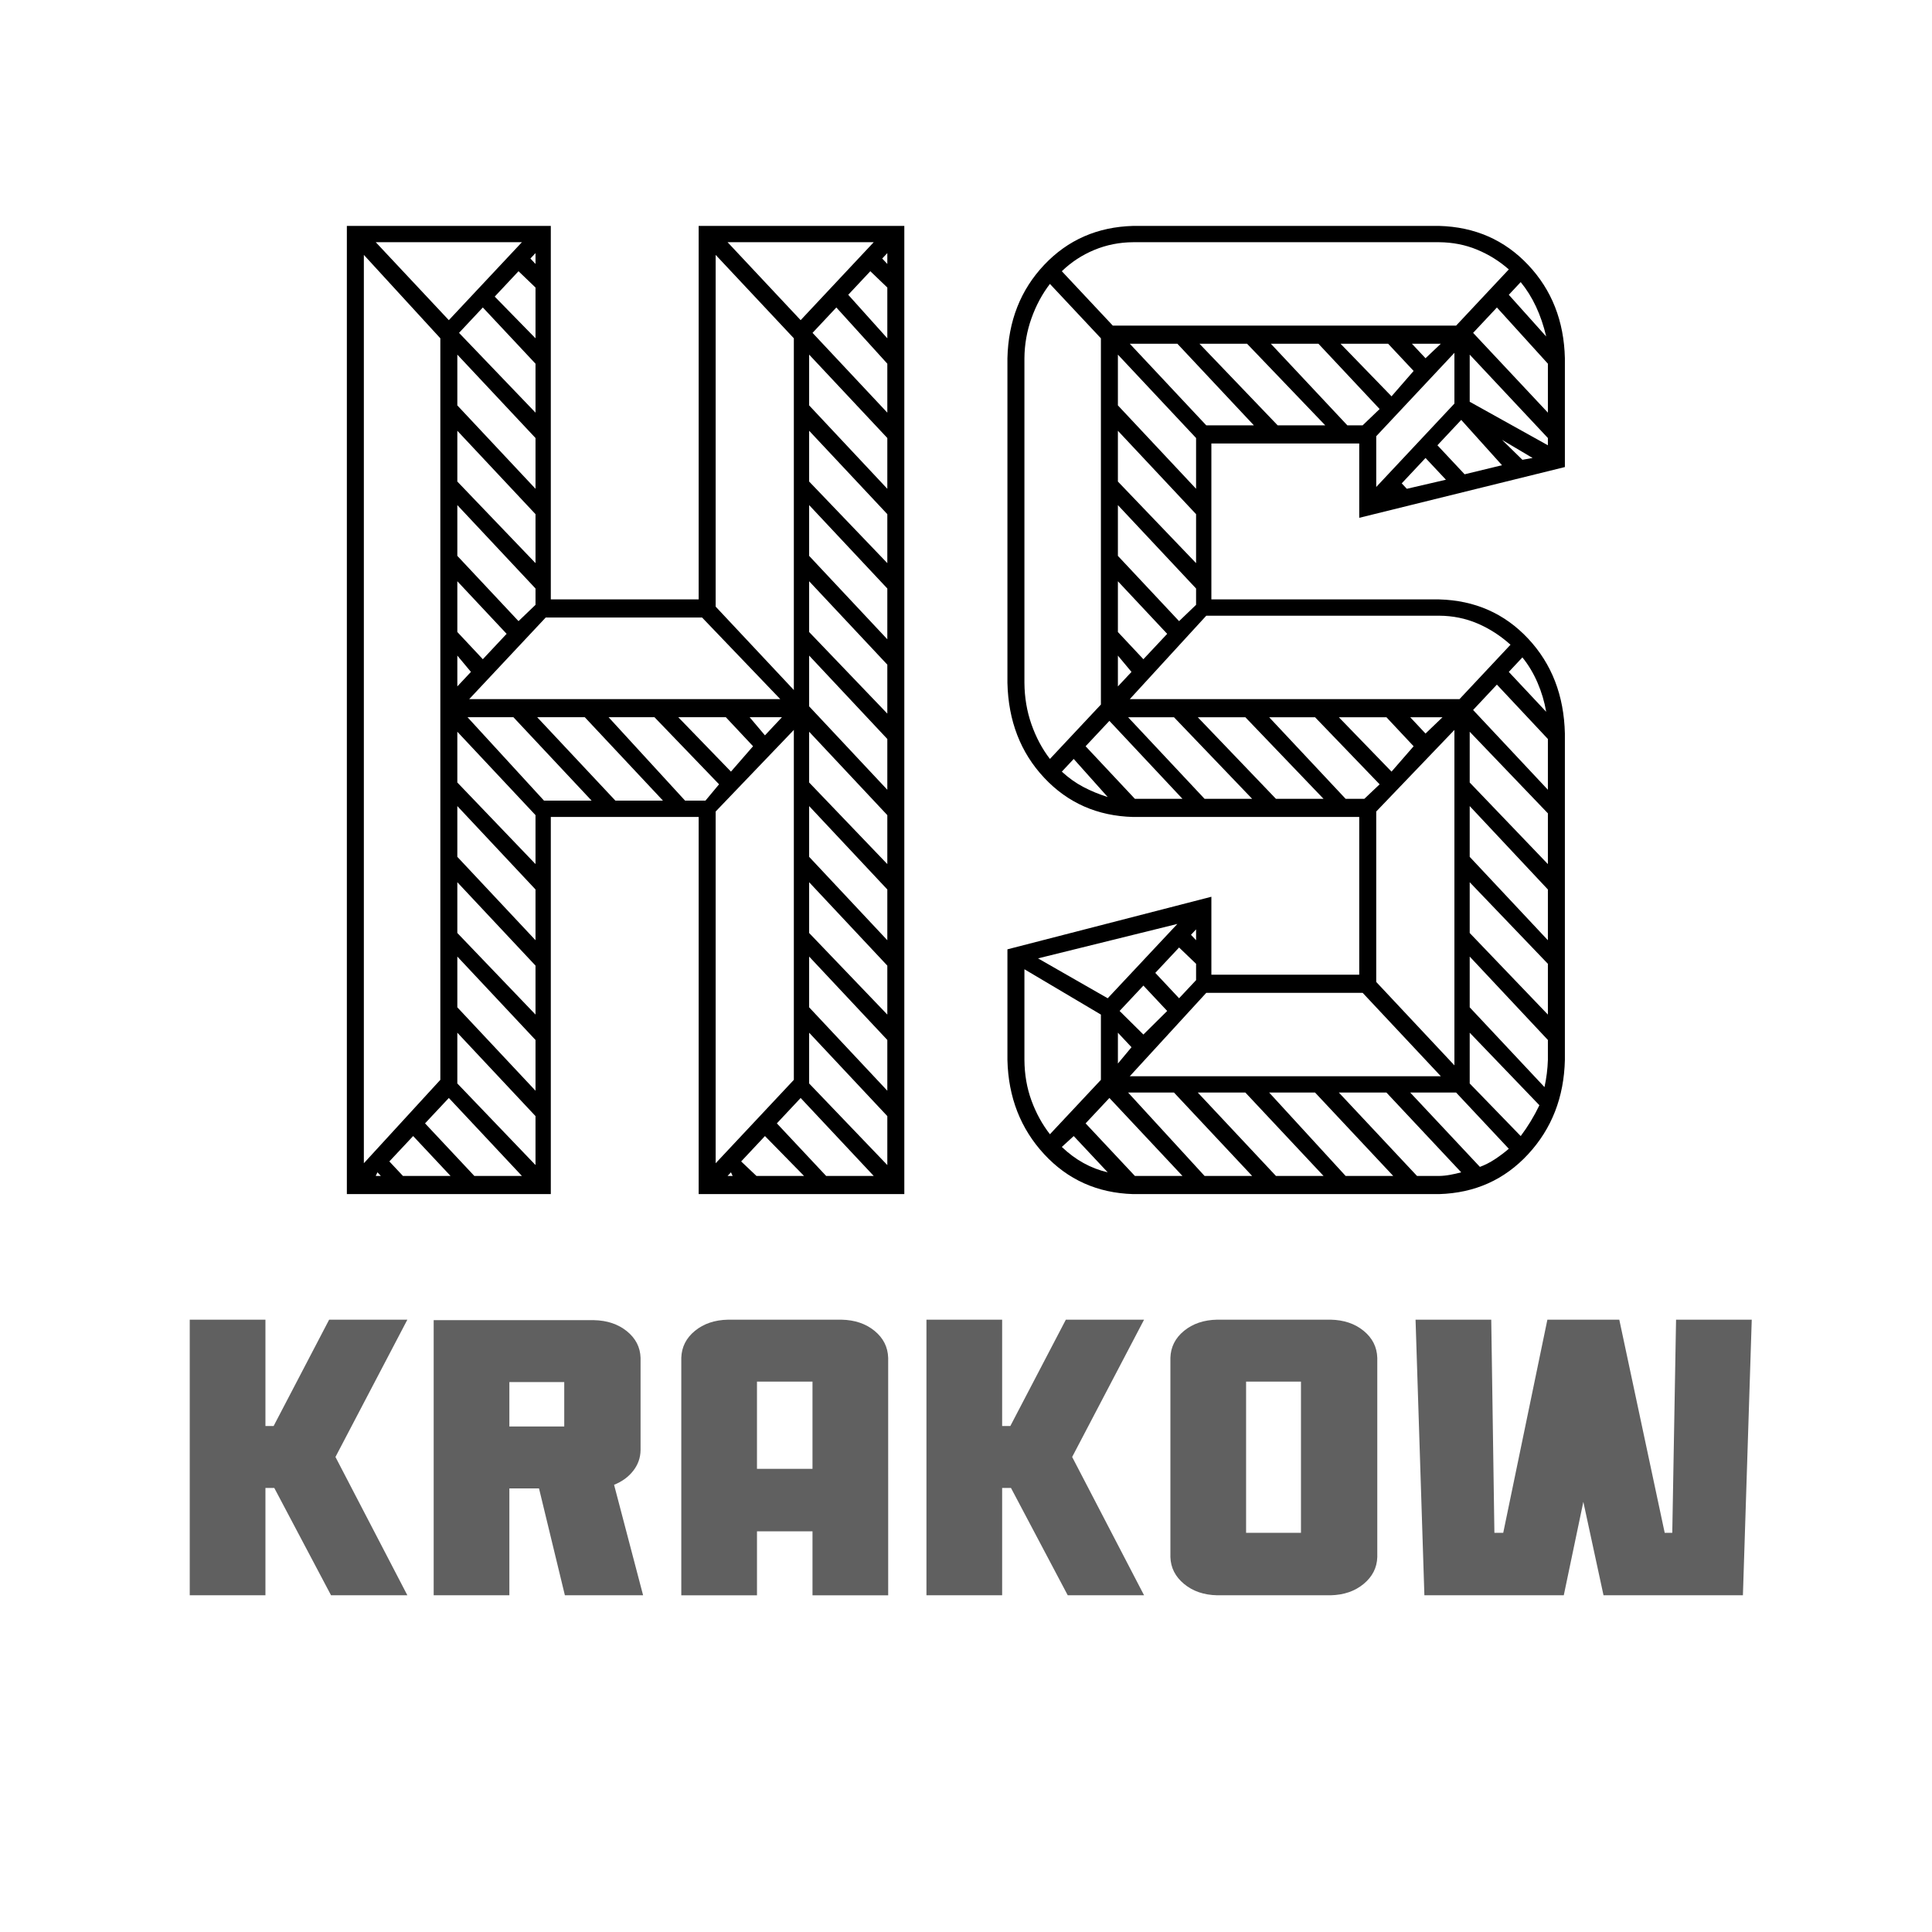 <?xml version="1.0" encoding="UTF-8" standalone="no"?>
<!-- Created with Inkscape (http://www.inkscape.org/) -->

<svg
   xmlns:dc="http://purl.org/dc/elements/1.1/"
   xmlns:cc="http://creativecommons.org/ns#"
   xmlns:rdf="http://www.w3.org/1999/02/22-rdf-syntax-ns#"
   xmlns:svg="http://www.w3.org/2000/svg"
   xmlns="http://www.w3.org/2000/svg"
   xmlns:sodipodi="http://sodipodi.sourceforge.net/DTD/sodipodi-0.dtd"
   xmlns:inkscape="http://www.inkscape.org/namespaces/inkscape"
   id="svg3048"
   height="1000"
   width="1000"
   version="1.1"
   inkscape:version="0.48.4 r9939"
   sodipodi:docname="avatar.svg">
  <defs
     id="defs3974" />
  <sodipodi:namedview
     pagecolor="#ffffff"
     bordercolor="#666666"
     borderopacity="1"
     objecttolerance="10"
     gridtolerance="10"
     guidetolerance="10"
     inkscape:pageopacity="0"
     inkscape:pageshadow="2"
     inkscape:window-width="1248"
     inkscape:window-height="690"
     id="namedview3972"
     showgrid="false"
     inkscape:zoom="0.236"
     inkscape:cx="1021.1166"
     inkscape:cy="666.42009"
     inkscape:window-x="0"
     inkscape:window-y="36"
     inkscape:window-maximized="0"
     inkscape:current-layer="svg3048" />
  <g
     line-height="125%"
     font-size="40px"
     transform="matrix(6.109,0,0,6.517,-492.714,-422.913)"
     style="font-size:40px;font-style:normal;font-weight:normal;line-height:125%;letter-spacing:0px;word-spacing:0px;fill:#000000;font-family:Sans"
     id="flowRoot3067">
    <path
       inkscape:connector-curvature="0"
       d="m 139.85,82.835 0,29.664 -12.528,0 0,-29.664 -17.28,0 0,76.895 17.28,0 0,-29.952 12.528,0 0,29.952 17.424,0 0,-76.895 z m 8.064,40.031 0,27.792 -6.624,6.624 0,-27.936 z m 0,-31.104 0,27.936 -6.624,-6.624 0,-27.936 z m -5.616,-7.632 12.384,0 -6.192,6.192 z m 1.872,37.728 2.736,0 -1.44,1.44 z m 0.288,2.304 -1.872,2.016 -4.464,-4.32 4.032,0 z m -1.728,34.128 -0.432,0 0.288,-0.288 z m 2.736,-3.168 3.312,3.168 -4.032,0 -1.296,-1.152 z m 3.024,-3.024 6.192,6.192 -4.032,0 -4.176,-4.176 z m 0.72,-5.184 6.624,6.624 0,3.888 -6.624,-6.48 z m 0,-6.048 6.624,6.624 0,4.032 -6.624,-6.624 z m 0,-5.904 6.624,6.624 0,3.888 -6.624,-6.48 z m 0,-6.048 6.624,6.624 0,4.032 -6.624,-6.624 z m 0,-5.904 6.624,6.624 0,3.888 -6.624,-6.48 z m 0,-6.048 6.624,6.624 0,4.032 -6.624,-6.624 z m 0,-5.904 6.624,6.624 0,3.888 -6.624,-6.48 z m 0,-6.048 6.624,6.624 0,4.032 -6.624,-6.624 z m 0,-5.904 6.624,6.624 0,3.888 -6.624,-6.48 z m 0,-6.048 6.624,6.624 0,4.032 -6.624,-6.624 z m 2.304,-3.744 4.32,4.464 0,3.888 -6.336,-6.336 z m 2.88,-2.88 1.44,1.296 0,4.032 -3.312,-3.456 z m 1.44,-1.44 0,0.864 -0.432,-0.432 z m -9.072,35.424 -26.352,0 6.48,-6.48 13.248,0 z m -9.936,8.064 -4.032,0 -6.624,-6.624 4.032,0 z m -10.8,-40.751 0,4.032 -3.456,-3.312 2.016,-2.016 z m 0,6.048 0,3.888 -6.48,-6.336 2.016,-2.016 z m 0,9.936 -6.624,-6.624 0,-4.032 6.624,6.624 z m 0,2.016 0,3.888 -6.624,-6.48 0,-4.032 z m 0,41.759 0,4.032 -6.624,-6.624 0,-4.032 z m -5.472,-29.232 -1.152,1.152 0,-2.448 z m -1.152,-3.168 0,-4.032 4.176,4.176 -2.016,2.016 z m 0,-6.048 0,-4.032 6.624,6.624 0,1.296 -1.44,1.296 z m 6.624,-24.048 0,0.864 -0.432,-0.432 z m -13.536,-0.864 12.384,0 -6.192,6.192 z m 5.472,66.527 -6.48,6.624 0,-72.143 6.48,6.624 z m -5.04,7.632 -0.432,0 0.144,-0.288 z m 2.736,-3.168 3.168,3.168 -4.032,0 -1.152,-1.152 z m 3.024,-3.024 6.192,6.192 -4.032,0 -4.176,-4.176 z m 0.72,-5.184 6.624,6.624 0,3.888 -6.624,-6.48 z m 0,-11.952 6.624,6.624 0,3.888 -6.624,-6.48 z m 0,-6.048 6.624,6.624 0,4.032 -6.624,-6.624 z m 0,-1.872 0,-4.032 6.624,6.624 0,3.888 z m 0.864,-5.184 3.888,0 6.624,6.624 -4.032,0 z m 11.952,0 3.888,0 5.472,5.328 -1.152,1.296 -1.728,0 z"
       id="path3138" />
    <path
       inkscape:connector-curvature="0"
       d="m 183.29,112.5 0,-12.384 12.528,0 0,5.904 17.424,-4.032 0,-8.64 c -0.075,-2.958 -1.113,-5.43 -3.114,-7.416 -2.001,-1.986 -4.515,-3.018 -7.542,-3.096 h -25.92 c -3.027,0.078 -5.541,1.11 -7.542,3.096 -2.001,1.986 -3.039,4.458 -3.114,7.416 v 25.776 c 0.075,3.027 1.113,5.541 3.114,7.542 2.001,2.001 4.515,3.039 7.542,3.114 h 19.152 v 12.528 h -12.528 v -6.192 l -17.28,4.176 v 8.784 c 0.075,2.964 1.113,5.46 3.114,7.488 2.001,2.028 4.515,3.084 7.542,3.168 h 25.92 c 3.027,-0.084 5.541,-1.14 7.542,-3.168 2.001,-2.028 3.039,-4.524 3.114,-7.488 v -25.92 c -0.075,-3.027 -1.113,-5.541 -3.114,-7.542 -2.001,-2.001 -4.515,-3.039 -7.542,-3.114 z m 25.2,43.631 c -0.363,0.294 -0.753,0.57 -1.17,0.828 -0.417,0.258 -0.843,0.462 -1.278,0.612 l -5.904,-5.904 h 3.888 l 4.464,4.464 z m -11.232,-26.784 6.624,-6.48 0,26.64 -6.624,-6.624 z m 2.88,-7.488 2.736,0 -1.44,1.296 z m 0.288,2.304 -1.872,2.016 -4.464,-4.32 4.032,0 z m 11.376,23.328 0,1.584 c -0.024,0.72 -0.12,1.44 -0.288,2.16 l -6.336,-6.336 v -4.032 z m -6.624,-12.528 6.624,6.48 0,4.032 -6.624,-6.48 z m 0,-6.048 6.624,6.624 0,4.032 -6.624,-6.624 z m 0,-5.904 6.624,6.48 0,4.032 -6.624,-6.48 z m 2.304,-3.744 4.32,4.32 0,4.032 -6.336,-6.336 z m 2.16,-2.16 c 0.507,0.585 0.933,1.251 1.278,1.998 0.345,0.747 0.591,1.521 0.738,2.322 l -3.168,-3.168 z m -7.056,-3.312 c 1.152,0.006 2.232,0.21 3.24,0.612 1.008,0.402 1.944,0.966 2.808,1.692 l -4.32,4.32 h -27.936 l 6.48,-6.624 h 19.728 z m -28.08,14.4 c -0.72,-0.21 -1.404,-0.474 -2.052,-0.792 -0.648,-0.318 -1.26,-0.726 -1.836,-1.224 l 1.008,-1.008 z m 0.144,-6.048 6.192,6.192 -4.032,0 -4.176,-4.176 z m 7.344,-18.432 -6.624,-6.624 0,-4.032 6.624,6.624 z m -6.624,11.376 0,-4.032 4.176,4.176 -2.016,2.016 z m 6.624,-9.36 0,3.888 -6.624,-6.48 0,-4.032 z m -6.624,3.312 0,-4.032 6.624,6.624 0,1.296 -1.44,1.296 z m 1.152,9.216 -1.152,1.152 0,-2.448 z m 3.6,3.6 6.624,6.48 -4.032,0 -6.48,-6.48 z m 6.048,0 6.624,6.48 -4.032,0 -6.624,-6.48 z m -9.792,-29.664 4.032,0 6.48,6.48 -4.032,0 z m 16.56,6.48 -4.032,0 -6.624,-6.48 4.032,0 z m -4.608,-6.48 4.032,0 5.184,5.184 -1.44,1.296 -1.296,0 z m 23.472,1.584 0,3.888 -6.336,-6.336 2.016,-2.016 z m -7.92,-0.864 0,4.032 -6.624,6.624 0,-4.032 z m -2.448,8.352 1.728,1.728 -3.312,0.72 -0.432,-0.432 z m 3.024,-3.024 3.456,3.6 -3.168,0.72 -2.304,-2.304 z m 6.048,3.024 -0.864,0.144 -1.728,-1.584 z m -5.328,-8.208 6.624,6.624 0,0.576 -6.624,-3.456 z m -4.896,-0.864 2.448,0 -1.296,1.152 z m 0.144,2.16 -1.872,2.016 -4.32,-4.176 4.032,0 z m 8.064,-6.048 1.008,-1.008 c 1.008,1.152 1.728,2.592 2.16,4.32 z m -5.904,-4.176 c 1.155,0.009 2.229,0.207 3.222,0.594 0.993,0.387 1.887,0.909 2.682,1.566 l -4.464,4.464 h -29.088 l -4.32,-4.32 c 0.801,-0.726 1.719,-1.29 2.754,-1.692 1.035,-0.402 2.133,-0.606 3.294,-0.612 h 25.92 z m -35.136,9.216 c 0.009,-1.092 0.207,-2.148 0.594,-3.168 0.387,-1.02 0.909,-1.932 1.566,-2.736 l 4.32,4.32 v 29.088 l -4.32,4.32 c -0.657,-0.801 -1.179,-1.719 -1.566,-2.754 -0.387,-1.035 -0.585,-2.133 -0.594,-3.294 v -25.776 z m 20.736,28.512 3.888,0 5.472,5.328 -1.296,1.152 -1.584,0 z m 14.544,28.512 -26.352,0 6.48,-6.624 13.248,0 z m -28.224,7.632 c -1.44,-0.312 -2.736,-0.984 -3.888,-2.016 l 1.008,-0.864 z m 0.144,-5.904 6.192,6.192 -4.032,0 -4.176,-4.176 z m 0.864,-6.912 2.016,-2.016 2.016,2.016 -2.016,1.872 z m 3.024,-3.024 2.016,-2.016 1.44,1.296 0,1.296 -1.44,1.44 z m 3.024,-3.024 0.432,-0.432 0,0.864 z m -12.96,1.872 11.808,-2.736 -5.904,5.904 z m 7.92,7.056 -1.152,1.296 0,-2.448 z m 3.6,3.6 6.624,6.624 -4.032,0 -6.48,-6.624 z m 6.048,0 6.624,6.624 -4.032,0 -6.624,-6.624 z m 5.904,0 6.624,6.624 -4.032,0 -6.48,-6.624 z m -18.144,-6.192 0,5.184 -4.32,4.32 c -0.657,-0.795 -1.179,-1.689 -1.566,-2.682 -0.387,-0.993 -0.585,-2.067 -0.594,-3.222 v -7.2 z m 20.16,6.192 4.032,0 6.336,6.336 c -0.294,0.075 -0.606,0.141 -0.936,0.198 -0.33,0.057 -0.642,0.087 -0.936,0.09 h -1.872 z m 11.088,-0.72 0,-4.032 5.904,5.76 c -0.456,0.888 -0.984,1.704 -1.584,2.448 z"
       id="path3140" />
  </g>
  <g
     line-height="125%"
     font-size="295.193px"
     transform="matrix(1.106,0,0,0.905,0,-146.362)"
     style="font-size:295.193px;font-style:normal;font-weight:normal;line-height:125%;letter-spacing:0px;word-spacing:0px;fill:#606060;fill-opacity:1;font-family:Sans"
     id="text3075">
    <path
       inkscape:connector-curvature="0"
       d="m 156.99,995.01 33.652,-78.52 -36.604,0 -25.977,60.809 -3.837,0 0,-60.809 -35.423,0 0,157.63 35.423,0 0,-61.399 4.133,0 26.567,61.399 35.718,0 z"
       id="path3143"
       style="fill:#606060;fill-opacity:1" />
    <path
       inkscape:connector-curvature="0"
       d="m 300.96,1074.1 -13.579,-63.171 c 3.745,-1.839 6.734,-4.508 8.966,-8.007 2.232,-3.499 3.376,-7.423 3.432,-11.771 v -52.839 c -0.154,-6.064 -2.282,-11.131 -6.383,-15.202 -4.102,-4.071 -9.255,-6.186 -15.461,-6.347 h -74.978 v 157.34 h 35.423 v -61.104 h 13.874 l 12.103,61.104 z m -36.899,-96.527 -25.681,0 0,-25.386 25.681,0 z"
       id="path3145"
       style="fill:#606060;fill-opacity:1" />
    <path
       inkscape:connector-curvature="0"
       d="m 415.66,938.34 c -0.154,-6.205 -2.282,-11.358 -6.383,-15.461 -4.102,-4.102 -9.255,-6.23 -15.461,-6.383 h -53.134 c -6.205,0.154 -11.359,2.282 -15.461,6.383 -4.102,4.102 -6.23,9.256 -6.383,15.461 v 135.79 h 35.423 v -36.604 h 25.977 v 36.604 h 35.423 z m -35.423,63.466 -25.977,0 0,-49.887 25.977,0 z"
       id="path3147"
       style="fill:#606060;fill-opacity:1" />
    <path
       inkscape:connector-curvature="0"
       d="m 501.76,995.01 33.652,-78.52 -36.604,0 -25.977,60.809 -3.837,0 0,-60.809 -35.423,0 0,157.63 35.423,0 0,-61.399 4.133,0 26.567,61.399 35.718,0 z"
       id="path3149"
       style="fill:#606060;fill-opacity:1" />
    <path
       inkscape:connector-curvature="0"
       d="m 569.58,916.49 c -6.205,0.154 -11.359,2.282 -15.461,6.383 -4.102,4.102 -6.23,9.256 -6.383,15.461 v 113.94 c 0.154,6.076 2.282,11.193 6.383,15.35 4.102,4.157 9.255,6.322 15.461,6.494 h 53.134 c 6.205,-0.172 11.359,-2.337 15.461,-6.494 4.102,-4.157 6.23,-9.274 6.383,-15.35 v -113.94 c -0.154,-6.205 -2.282,-11.358 -6.383,-15.461 -4.102,-4.102 -9.255,-6.23 -15.461,-6.383 z m 39.26,121.91 -25.681,0 0,-86.491 25.681,0 z"
       id="path3151"
       style="fill:#606060;fill-opacity:1" />
    <path
       inkscape:connector-curvature="0"
       d="m 784.38,916.49 -1.771,121.91 -3.542,0 -21.254,-121.91 -33.652,0 -20.663,121.91 -4.133,0 -1.476,-121.91 -35.423,0 4.133,157.63 65.237,0 9.151,-53.429 9.446,53.429 65.237,0 4.133,-157.63 z"
       id="path3153"
       style="fill:#606060;fill-opacity:1" />
  </g>
</svg>
